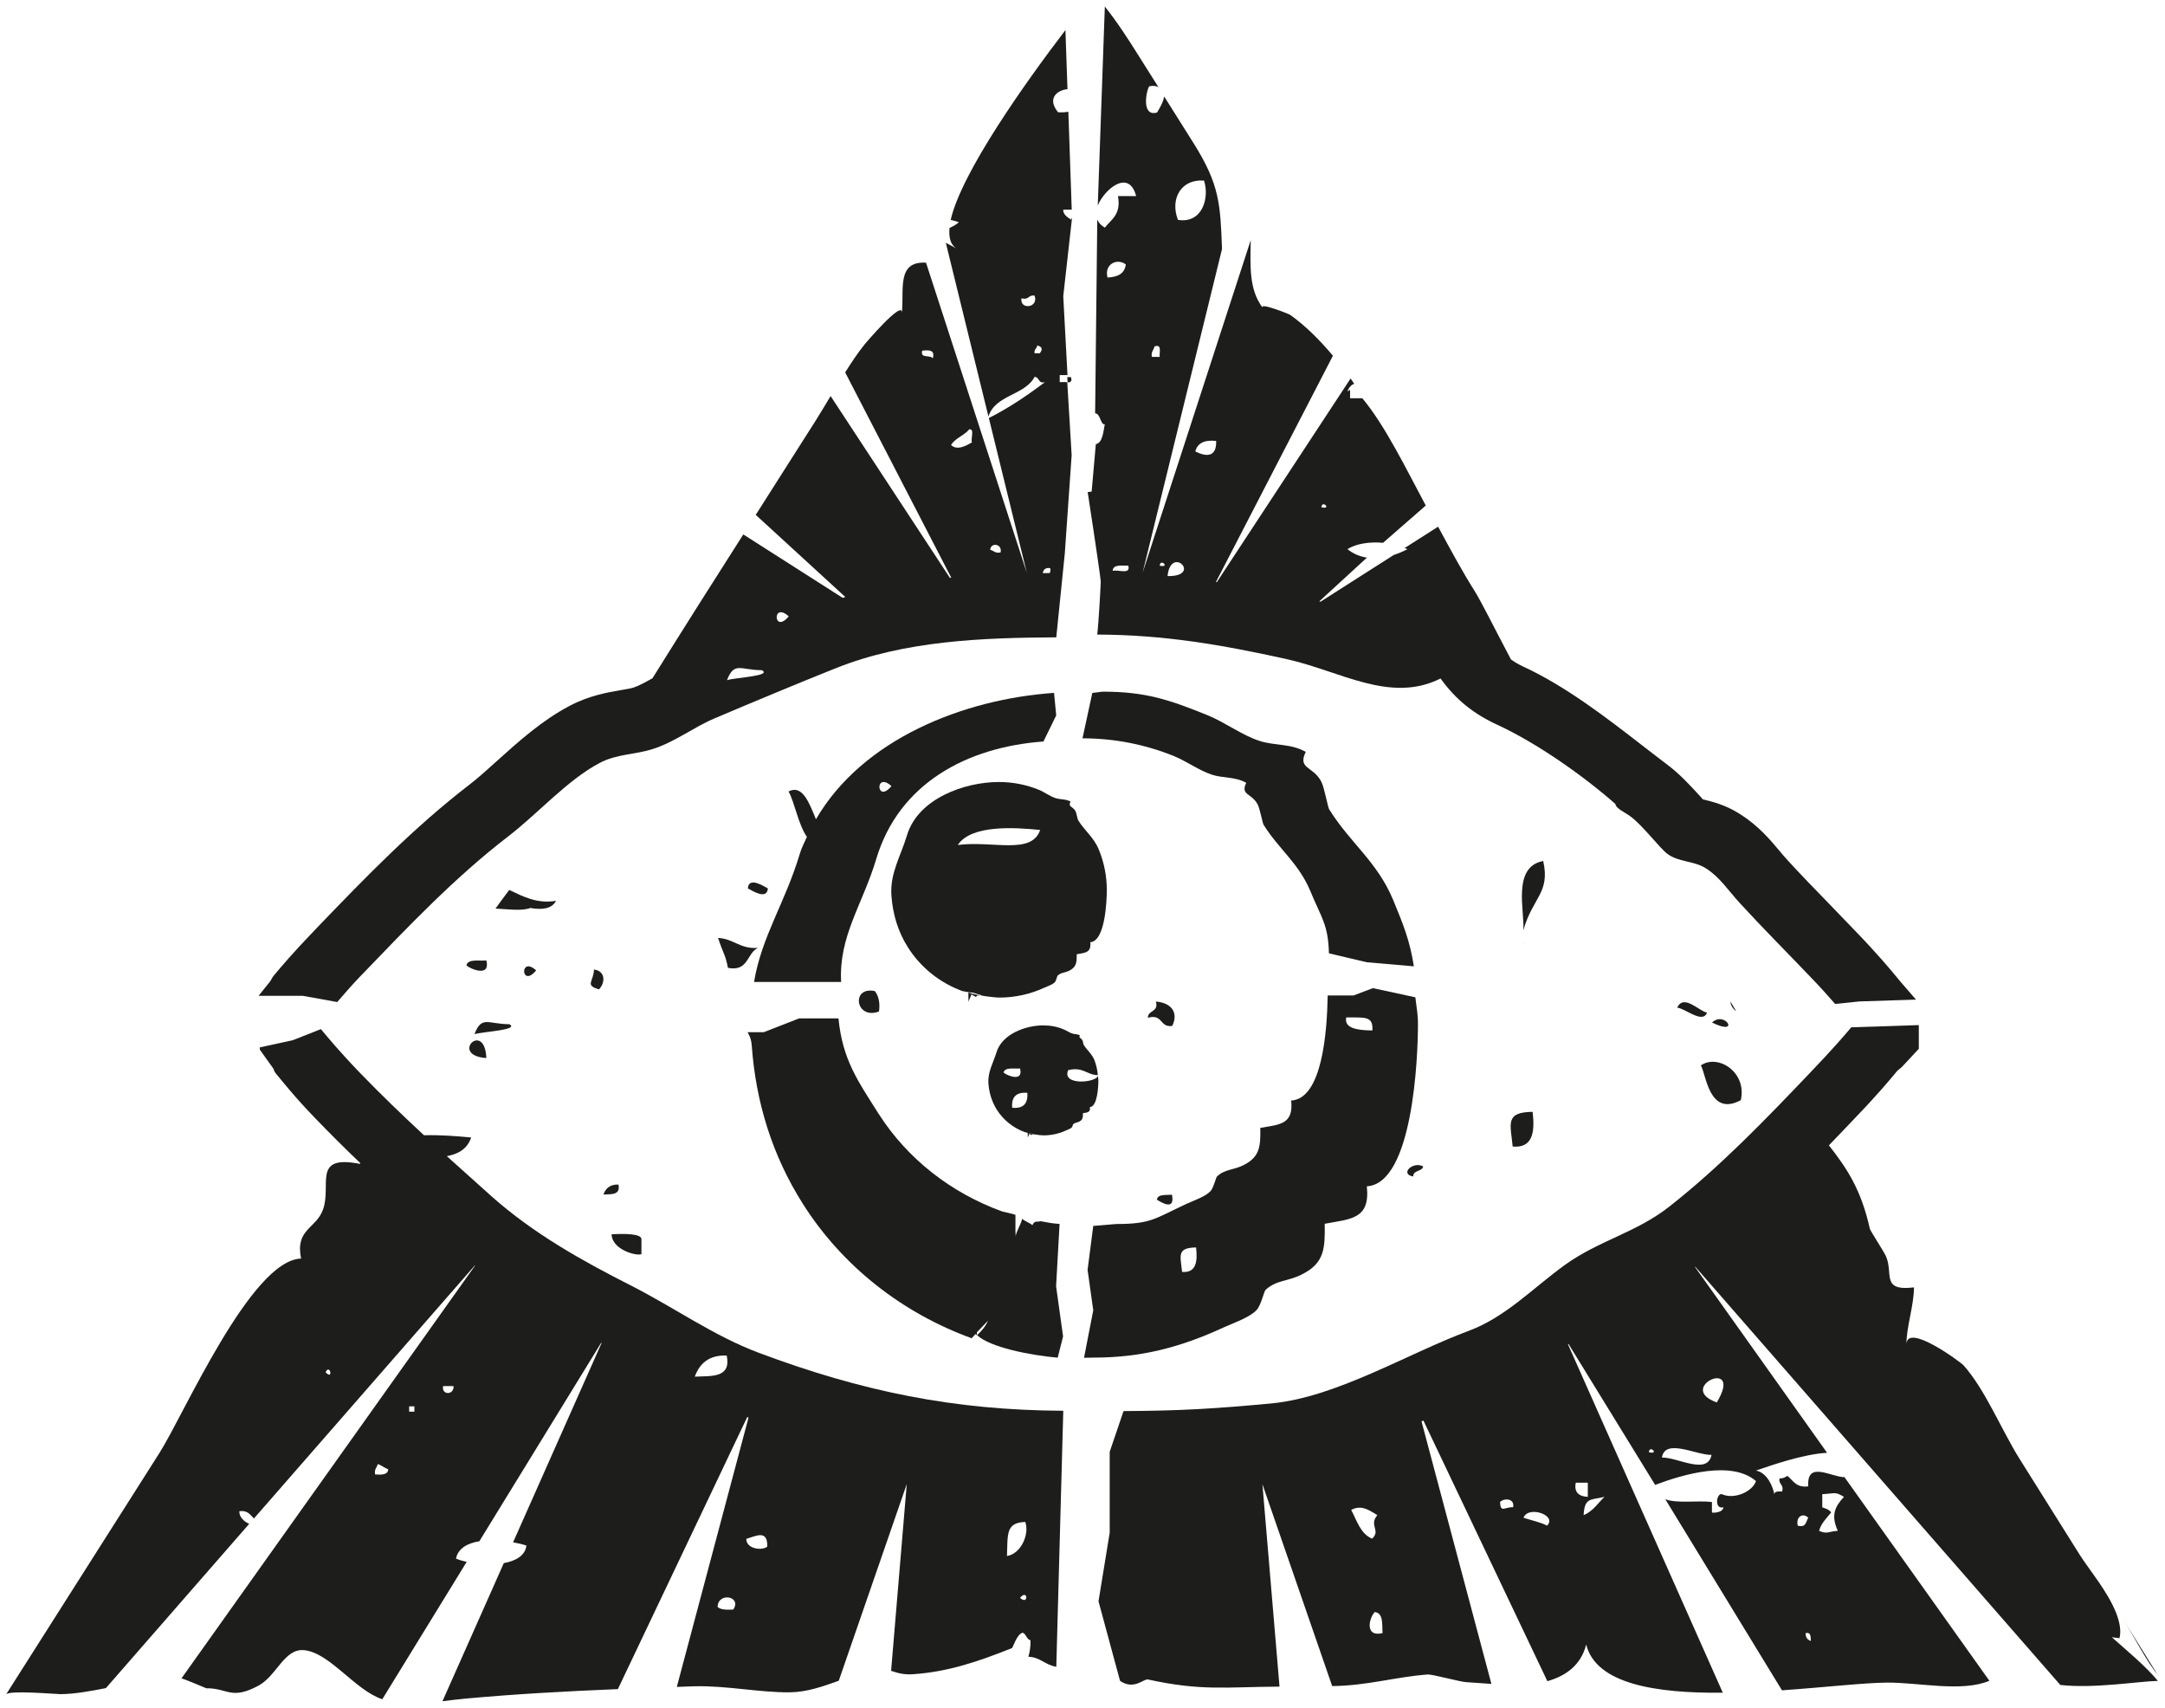 <?xml version="1.0" encoding="UTF-8" standalone="no"?>
<svg
   xmlns:dc="http://purl.org/dc/elements/1.1/"
   xmlns:cc="http://creativecommons.org/ns#"
   xmlns:rdf="http://www.w3.org/1999/02/22-rdf-syntax-ns#"
   xmlns:svg="http://www.w3.org/2000/svg"
   xmlns="http://www.w3.org/2000/svg"
   xmlns:sodipodi="http://sodipodi.sourceforge.net/DTD/sodipodi-0.dtd"
   xmlns:inkscape="http://www.inkscape.org/namespaces/inkscape"
   width="166.239mm"
   height="131.102mm"
   viewBox="0 0 166.239 131.102"
   version="1.1"
   id="svg3843"
   inkscape:version="1.0.1 (3bc2e813f5, 2020-09-07)"
   sodipodi:docname="logo.svg">
  <defs
     id="defs3837" />
  <sodipodi:namedview
     id="base"
     pagecolor="#ffffff"
     bordercolor="#666666"
     borderopacity="1.0"
     inkscape:pageopacity="0.0"
     inkscape:pageshadow="2"
     inkscape:zoom="1.4"
     inkscape:cx="289.71625"
     inkscape:cy="247.55057"
     inkscape:document-units="mm"
     inkscape:current-layer="layer1"
     inkscape:document-rotation="0"
     showgrid="false"
     fit-margin-left="0.5"
     fit-margin-top="0.5"
     fit-margin-bottom="0.5"
     fit-margin-right="0.5"
     inkscape:window-width="1258"
     inkscape:window-height="1040"
     inkscape:window-x="104"
     inkscape:window-y="0"
     inkscape:window-maximized="0" />
  <g
     inkscape:label="Capa 1"
     inkscape:groupmode="layer"
     id="layer1"
     transform="translate(-0.035,-110.586)">
    <g
       id="g670"
       transform="matrix(0.353,0,0,-0.353,83.155,167.27)">
      <path
         d="m 0,0 c 7,0 13.688,-1.345 19.949,-3.884 2.735,-1.134 5.414,-3.106 8.197,-4.024 2.483,-0.807 5.06,-0.398 7.473,-1.772 -1.341,-2.721 1.201,-2.22 2.495,-4.724 0.484,-0.969 1.056,-4.061 1.267,-4.384 3.31,-5.335 7.65,-8.323 10.221,-14.537 2.394,-5.799 3.83,-7.153 4.004,-13.435 l 8.215,-1.94 10.255,-0.887 c -0.865,5.583 -2.305,9.094 -4.456,14.321 -3.488,8.465 -9.471,12.553 -13.975,19.846 -0.283,0.429 -1.029,4.673 -1.705,6.006 -1.771,3.387 -5.21,2.719 -3.382,6.466 -3.264,1.858 -6.726,1.3 -10.1,2.4 -3.809,1.253 -7.34,3.951 -11.087,5.499 -8.543,3.484 -13.727,5.198 -22.949,5.198 -0.343,0 -1.943,-0.271 -2.287,-0.271 L 0,0.006 Z"
         style="fill:#1d1d1b;fill-opacity:1;fill-rule:nonzero;stroke:none"
         id="path672" />
    </g>
    <g
       id="g674"
       transform="matrix(0.353,0,0,-0.353,165.774,239.235)">
      <path
         d="M 0,0 C -2.541,3 -5.085,8.115 -7.651,12.194 L -0.056,0 Z"
         style="fill:#1d1d1b;fill-opacity:1;fill-rule:nonzero;stroke:none"
         id="path676" />
    </g>
    <g
       id="g678"
       transform="matrix(0.353,0,0,-0.353,162.492,234.381)">
      <path
         d="M 0,0 C 0.009,-0.009 0.009,-0.009 0.009,-0.025 0.551,-0.908 1.11,-1.791 1.652,-2.655 Z"
         style="fill:#1d1d1b;fill-opacity:1;fill-rule:nonzero;stroke:none"
         id="path680" />
    </g>
    <g
       id="g682"
       transform="matrix(0.353,0,0,-0.353,37.378,191.816)">
      <path
         d="M 0,0 C -0.344,8.337 -8.151,0.557 0,0"
         style="fill:#1d1d1b;fill-opacity:1;fill-rule:nonzero;stroke:none"
         id="path684" />
    </g>
    <g
       id="g686"
       transform="matrix(0.353,0,0,-0.353,37.378,184.32)">
      <path
         d="M 0,0 C -1.629,-0.178 -3.986,0.41 -4.334,-1.087 -3.558,-1.827 0.972,-3.779 0,0"
         style="fill:#1d1d1b;fill-opacity:1;fill-rule:nonzero;stroke:none"
         id="path688" />
    </g>
    <g
       id="g690"
       transform="matrix(0.353,0,0,-0.353,39.145,189.218)">
      <path
         d="M 0,0 C -4.71,0.026 -6,1.929 -7.586,-2.167 -5.558,-1.578 2.254,-1.265 0,0"
         style="fill:#1d1d1b;fill-opacity:1;fill-rule:nonzero;stroke:none"
         id="path692" />
    </g>
    <g
       id="g694"
       transform="matrix(0.353,0,0,-0.353,88.865,202.688)">
      <path
         d="M 0,0 C 1.026,-0.65 4.021,-2.479 3.275,1.091 1.984,0.922 0.213,1.294 0,0"
         style="fill:#1d1d1b;fill-opacity:1;fill-rule:nonzero;stroke:none"
         id="path696" />
    </g>
    <g
       id="g698"
       transform="matrix(0.353,0,0,-0.353,108.547,200.908)">
      <path
         d="M 0,0 C 0,1.442 1.903,1 2.174,2.175 -0.061,3.415 -3.019,0.499 0,0"
         style="fill:#1d1d1b;fill-opacity:1;fill-rule:nonzero;stroke:none"
         id="path700" />
    </g>
    <g
       id="g702"
       transform="matrix(0.353,0,0,-0.353,116.187,198.611)">
      <path
         d="M 0,0 C 4.344,-0.371 4.856,3.075 4.338,7.551 -1.711,7.471 -0.487,5.006 0,0"
         style="fill:#1d1d1b;fill-opacity:1;fill-rule:nonzero;stroke:none"
         id="path704" />
    </g>
    <g
       id="g706"
       transform="matrix(0.353,0,0,-0.353,116.957,182.99)">
      <path
         d="M 0,0 C 3.71,-1.843 0.889,-0.438 -0.442,0.226 -0.309,0.159 -0.184,0.095 0,0"
         style="fill:#1d1d1b;fill-opacity:1;fill-rule:nonzero;stroke:none"
         id="path708" />
    </g>
    <g
       id="g710"
       transform="matrix(0.353,0,0,-0.353,116.801,182.91)">
      <path
         d="M 0,0 C -0.228,0.117 -0.408,0.207 -0.495,0.248 -0.391,0.195 -0.213,0.108 0,0"
         style="fill:#1d1d1b;fill-opacity:1;fill-rule:nonzero;stroke:none"
         id="path712" />
    </g>
    <g
       id="g714"
       transform="matrix(0.353,0,0,-0.353,88.174,188.725)">
      <path
         d="M 0,0 C 3.287,0.941 2.532,-2.179 5.295,-1.771 6.702,1.084 5.175,3.255 1.748,3.532 2.398,1.132 0,1.756 0,0"
         style="fill:#1d1d1b;fill-opacity:1;fill-rule:nonzero;stroke:none"
         id="path716" />
    </g>
    <g
       id="g718"
       transform="matrix(0.353,0,0,-0.353,74.406,187.515)">
      <path
         d="M 0,0 C 0.058,0.483 0.508,1.144 0.612,1.677 0.877,1.457 1.393,1.278 1.609,1.078 1.868,1.61 2.048,1.312 2.398,1.457 1.474,1.618 0.629,1.83 -0.037,2.075 -0.032,1.384 -0.047,0.69 0,0"
         style="fill:#1d1d1b;fill-opacity:1;fill-rule:nonzero;stroke:none"
         id="path720" />
    </g>
    <g
       id="g722"
       transform="matrix(0.353,0,0,-0.353,73.58,175.458)">
      <path
         d="M 0,0 C 2.909,4.438 12.318,3.826 17.916,3.266 16.042,-2.226 7.678,0.988 0,0 m 1.412,-31.62 v 0.077 l 0.017,-0.031 C 1.412,-31.585 1.412,-31.603 1.412,-31.62 M 24.517,9.451 c -1.077,0.568 -2.187,0.403 -3.262,0.745 -1.248,0.4 -2.384,1.294 -3.593,1.789 -2.724,1.123 -5.711,1.713 -8.699,1.713 -7.613,0 -17.652,-3.679 -20.021,-11.604 -1.359,-4.509 -3.743,-8.295 -3.381,-13.134 0.293,-4.001 1.427,-7.837 3.595,-11.229 2.787,-4.43 7.03,-7.757 11.864,-9.513 l 1.692,-0.303 c 0,0 0.43,0 0.43,-0.019 v 0.019 l 2.092,-0.618 c -0.017,-0.004 -0.269,-0.004 -0.286,-0.019 1.798,-0.313 3.572,-0.466 4.119,-0.466 3.386,0 6.728,0.747 9.78,2.161 0.679,0.298 1.758,0.66 2.267,1.19 0.285,0.323 0.49,1.329 0.594,1.421 0.779,0.715 1.517,0.588 2.516,1.061 1.639,0.832 1.658,1.881 1.637,3.587 1.814,0.329 3.212,0.308 2.959,2.629 3.261,0.198 3.592,9.067 3.592,11.375 0,3.004 -0.598,5.983 -1.733,8.752 -1.14,2.749 -3.06,4.046 -4.506,6.403 -0.118,0.149 -0.345,1.517 -0.556,1.947 -0.583,1.087 -1.69,0.868 -1.1,2.113"
         style="fill:#1d1d1b;fill-opacity:1;fill-rule:nonzero;stroke:none"
         id="path724" />
    </g>
    <g
       id="g726"
       transform="matrix(0.353,0,0,-0.353,130.634,192.381)">
      <path
         d="M 0,0 C 1.134,-1.795 1.743,-11.299 8.692,-7.562 10.079,-1.461 3.718,2.571 0,0"
         style="fill:#1d1d1b;fill-opacity:1;fill-rule:nonzero;stroke:none"
         id="path728" />
    </g>
    <g
       id="g730"
       transform="matrix(0.353,0,0,-0.353,77.756,195.634)">
      <path
         d="M 0,0 C -0.201,2.353 0.883,3.442 3.291,3.253 3.467,0.871 2.383,-0.22 0,0 m 2.911,-5.197 v 0.041 c 0.011,0 0.011,0 0.014,-0.015 C 2.922,-5.181 2.922,-5.186 2.911,-5.197 M 1.709,8.557 C 2.503,5.45 -1.241,7.051 -1.877,7.666 c 0.283,1.231 2.21,0.756 3.586,0.891 m 11.24,-12.843 c 0.161,0.161 0.259,0.675 0.321,0.72 0.416,0.356 0.769,0.305 1.309,0.551 0.81,0.419 0.81,0.956 0.81,1.839 0.928,0.162 1.657,0.133 1.519,1.327 1.658,0.098 1.84,4.629 1.84,5.812 0,0.326 -0.064,0.648 -0.091,0.959 -0.545,-1.523 -7.961,-2.106 -6.474,1.265 3.276,0.794 3.983,-1.045 6.451,-1.09 -0.109,1.137 -0.35,2.257 -0.764,3.315 -0.589,1.398 -1.578,2.073 -2.325,3.284 -0.041,0.071 -0.169,0.777 -0.27,0.982 -0.29,0.567 -0.858,0.458 -0.554,1.078 -0.545,0.306 -1.122,0.207 -1.664,0.398 -0.636,0.202 -1.209,0.631 -1.846,0.892 C 9.822,17.635 8.3,17.92 6.777,17.92 2.911,17.92 -2.244,16.039 -3.433,12.012 -4.144,9.715 -5.347,7.79 -5.169,5.302 -5.026,3.253 -4.431,1.321 -3.339,-0.427 -1.901,-2.692 0.25,-4.38 2.718,-5.29 l 0.636,-0.146 c 0,-0.357 0.027,-0.705 0.051,-1.059 0.036,0.248 0.249,0.577 0.301,0.853 0.155,-0.122 0.398,-0.208 0.513,-0.321 0.114,0.265 0.224,0.143 0.379,0.207 -0.452,0.074 -0.879,0.178 -1.201,0.304 l 1.249,-0.286 c -0.01,-0.018 -0.034,0 -0.048,-0.018 0.921,-0.162 1.9,-0.248 2.179,-0.248 1.734,0 3.468,0.371 5.021,1.114 0.316,0.149 0.897,0.338 1.151,0.604"
         style="fill:#1d1d1b;fill-opacity:1;fill-rule:nonzero;stroke:none"
         id="path732" />
    </g>
    <g
       id="g734"
       transform="matrix(0.353,0,0,-0.353,128.818,187.946)">
      <path
         d="M 0,0 C 1.728,-0.157 5.58,-3.607 6.489,-1.077 4.805,-0.825 1.439,3.075 0,0"
         style="fill:#1d1d1b;fill-opacity:1;fill-rule:nonzero;stroke:none"
         id="path736" />
    </g>
    <g
       id="g738"
       transform="matrix(0.353,0,0,-0.353,41.205,185.087)">
      <path
         d="M 0,0 C -3.67,3.31 -3.316,-3.995 0,0"
         style="fill:#1d1d1b;fill-opacity:1;fill-rule:nonzero;stroke:none"
         id="path740" />
    </g>
    <g
       id="g742"
       transform="matrix(0.353,0,0,-0.353,131.493,189.089)">
      <path
         d="M 0,0 C 6.297,-3.109 2.85,2.675 0,0"
         style="fill:#1d1d1b;fill-opacity:1;fill-rule:nonzero;stroke:none"
         id="path744" />
    </g>
    <g
       id="g746"
       transform="matrix(0.353,0,0,-0.353,133.348,188.216)">
      <path
         d="M 0,0 C -0.422,0.704 -0.836,1.403 -1.265,2.119 -1.174,1.189 -0.679,0.469 0,0"
         style="fill:#1d1d1b;fill-opacity:1;fill-rule:nonzero;stroke:none"
         id="path748" />
    </g>
    <g
       id="g750"
       transform="matrix(0.353,0,0,-0.353,118.529,176.688)">
      <path
         d="M 0,0 C -6.839,-1.269 -3.98,-10.956 -4.324,-15.1 -2.3,-7.864 1.573,-6.981 0,0"
         style="fill:#1d1d1b;fill-opacity:1;fill-rule:nonzero;stroke:none"
         id="path752" />
    </g>
    <g
       id="g754"
       transform="matrix(0.353,0,0,-0.353,55.93,184.891)">
      <path
         d="M 0,0 C 4.484,-0.88 4.065,3.167 6.513,4.347 2.614,4.044 1.282,6.331 -2.153,6.503 -0.873,2.695 -0.577,2.942 0,0"
         style="fill:#1d1d1b;fill-opacity:1;fill-rule:nonzero;stroke:none"
         id="path756" />
    </g>
    <g
       id="g758"
       transform="matrix(0.353,0,0,-0.353,46.029,186.543)">
      <path
         d="M 0,0 C 1.387,1.423 1.451,3.988 -1.081,4.315 -1.205,1.603 -3.15,0.921 0,0"
         style="fill:#1d1d1b;fill-opacity:1;fill-rule:nonzero;stroke:none"
         id="path760" />
    </g>
    <g
       id="g762"
       transform="matrix(0.353,0,0,-0.353,42.727,179.744)">
      <path
         d="m 0,0 c -4.077,-0.72 -7.235,0.973 -10.174,2.36 -1.014,-1.325 -1.994,-2.692 -2.981,-4.049 2.694,-0.133 5.712,-0.578 7.578,0.127 C -3.004,-2.012 -0.866,-1.748 0,0"
         style="fill:#1d1d1b;fill-opacity:1;fill-rule:nonzero;stroke:none"
         id="path764" />
    </g>
    <g
       id="g766"
       transform="matrix(0.353,0,0,-0.353,67.528,188.242)">
      <path
         d="M 0,0 C 0.28,2.033 -0.136,3.403 -0.883,4.429 -6.143,5.582 -5.152,-1.912 0,0"
         style="fill:#1d1d1b;fill-opacity:1;fill-rule:nonzero;stroke:none"
         id="path768" />
    </g>
    <g
       id="g770"
       transform="matrix(0.353,0,0,-0.353,75.067,213.1)">
      <path
         d="M 0,0 C 0,0 0,0.017 -0.008,0.027 V 0 Z"
         style="fill:#1d1d1b;fill-opacity:1;fill-rule:nonzero;stroke:none"
         id="path772" />
    </g>
    <g
       id="g774"
       transform="matrix(0.353,0,0,-0.353,49.288,206.871)">
      <path
         d="M 0,0 V 3.249 C 0,4.489 -3.837,4.471 -6.498,4.312 -6.352,0.877 -1,-0.453 0,0"
         style="fill:#1d1d1b;fill-opacity:1;fill-rule:nonzero;stroke:none"
         id="path776" />
    </g>
    <g
       id="g778"
       transform="matrix(0.353,0,0,-0.353,46.367,202.294)">
      <path
         d="M 0,0 C 1.707,0.088 3.754,-0.163 3.275,2.168 1.416,2.224 0.495,1.336 0,0"
         style="fill:#1d1d1b;fill-opacity:1;fill-rule:nonzero;stroke:none"
         id="path780" />
    </g>
    <g
       id="g782"
       transform="matrix(0.353,0,0,-0.353,57.46,178.792)">
      <path
         d="M 0,0 C 0.659,-0.311 4.167,-2.697 4.35,0 3.668,0.329 0.166,2.722 0,0"
         style="fill:#1d1d1b;fill-opacity:1;fill-rule:nonzero;stroke:none"
         id="path784" />
    </g>
    <g
       id="g786"
       transform="matrix(0.353,0,0,-0.353,131.455,222.285)">
      <path
         d="M 0,0 C -0.886,-4.476 -7.389,-0.494 -10.79,-0.571 -10.131,3.69 -3.368,-0.045 0,0 m 1.148,11.418 c -9.161,3.249 5.997,9.999 0,0 m 19.884,-25.084 c -0.495,-0.824 -0.451,-2.223 -2.287,-1.719 -0.443,2.049 1.215,2.838 2.287,1.719 m 0.574,-26.804 c -0.713,0.268 -1.171,0.738 -1.142,1.714 1.206,0.264 1.075,-0.807 1.142,-1.714 m 2.481,29.089 v 2.839 c 3,0.183 2.76,0.587 4.715,-0.581 -1.979,-2.139 -2.879,-3.995 -1.335,-7.389 -2.066,-0.123 -2.282,-0.789 -4.069,0 0.423,1.656 1.693,2.816 2.614,3.986 -0.365,0.758 -1.925,1.059 -1.925,1.145 M -13.625,0.578 c 0.105,1.708 2.366,-0.558 0,0 m -15.903,-6.625 h 2.615 v -3.076 c -2,0.084 -3.044,1.076 -2.615,3.076 m 6.238,-3.076 c -1.434,-1.377 -2.512,-3.152 -4.537,-3.978 0.216,3.911 1.524,3.236 4.537,3.978 m -12.491,-6.262 c -1.478,0.795 -3.412,1.137 -5.112,1.719 0.956,2.715 7.408,0.565 5.112,-1.719 m -7.378,4.004 c -1.86,0.086 -2.737,-1.346 -2.844,1.138 0.851,0.894 3.232,0.823 2.844,-1.138 M -73.268,-34.18 c 1.9,-0.19 1.606,-2.603 1.696,-4.576 -3.902,-0.945 -2.943,3.245 -1.696,4.576 m -5.117,22.222 c 2.139,1.091 3.605,0.161 5.688,-1.143 -1.908,-2.284 0.822,-3.272 -1.13,-5.116 -2.538,1.052 -3.302,3.907 -4.558,6.259 M 42.388,23.95 c -0.003,4.001 1.596,8.282 1.655,12.485 -7.41,-0.898 -4.313,3.148 -6.216,7.017 -0.317,0.694 -3.292,5.322 -3.383,5.7 -1.884,8.488 -4.932,13.11 -8.916,18.179 1.955,2.041 3.925,4.062 5.836,6.104 4.803,4.977 7.571,8.337 9.063,10.127 l 0.984,0.818 3.676,3.945 v 5.157 L 30.392,92.999 C 29.069,91.426 26.455,88.354 21.379,83.059 11.604,72.805 1.944,62.773 -9.131,54.047 -16.419,48.3 -24.518,46.665 -32,41.25 -38.833,36.29 -44.84,29.954 -52.757,27.007 -66.23,22.006 -81.565,12.538 -95.765,11.195 -108.187,10.045 -115.312,9.6 -127.902,9.533 l -3.011,-8.858 v -17.606 l -2.434,-14.903 4.684,-17.305 c 3.024,-2.1 5.181,0.512 6.066,0.299 11.738,-2.55 16.775,-1.626 28.622,-1.553 l -3.719,44.031 15.175,-43.91 c 7.637,0.077 13.623,1.974 20.747,2.517 1.048,0.074 6.905,-1.563 8.406,-1.668 0.801,-0.067 3.104,-0.219 5.479,-0.373 L -63.084,7.287 c 0.154,0.065 0.279,0.132 0.414,0.186 l 26.961,-56.682 c 3.873,1.09 7.288,3.381 8.444,7.967 2.157,-8.649 15.36,-10.621 29.716,-10.477 l -33.687,75.793 c 0.047,0.018 0.076,0.054 0.111,0.083 l 18.861,-30.68 C -6.049,-4.164 4.397,-1.16 9.668,-5.69 8.864,-8.071 4.834,-9.744 2.262,-8.542 1.075,-8.216 0.528,-11.939 2.583,-11.381 2.511,-12.645 0.087,-12.623 0.087,-12.526 v 2.283 c -3,0.389 -7.522,-0.376 -10.139,0.598 l 25.371,-41.552 c 9.382,0.655 17.923,1.647 22.89,1.676 6.945,0.045 16.238,-2.135 22.229,0.398 L 28.922,-4.84 c -2.891,0.014 -8.282,3.68 -7.878,-1.99 -2.664,-0.38 -3.274,1.283 -4.548,2.279 -0.473,-0.307 -0.925,-0.599 -1.709,-0.558 -0.239,-1.38 1.017,-1.253 0.565,-2.858 -0.804,0.034 -1.624,0.094 -1.709,-0.575 -0.187,1.252 -1.361,4.639 -3.975,5.139 2.917,1.001 10.28,3.602 15.47,3.859 l -28.74,40.427 c 0.015,0.012 0.03,0.025 0.068,0.045 l 79.398,-90.961 c 7.396,-0.826 16.942,0.794 21.228,0.881 -2.553,3.134 -7.07,6.862 -10.015,9.498 0.536,-0.078 1.099,-0.146 1.661,-0.205 0.419,1.68 0.012,3.579 -0.749,5.546 -0.009,0.016 -0.014,0.025 -0.014,0.025 -1.828,4.618 -5.945,9.49 -7.841,12.494 -4.395,6.985 -8.76,13.98 -13.159,20.983 -3.873,6.161 -7.471,15.125 -12.25,20.398 -0.44,0.468 -12.358,9.42 -12.337,4.363"
         style="fill:#1d1d1b;fill-opacity:1;fill-rule:nonzero;stroke:none"
         id="path788" />
    </g>
    <g
       id="g790"
       transform="matrix(0.353,0,0,-0.353,57.344,228.727)">
      <path
         d="M 0,0 C 2.281,0.684 4.63,1.99 4.548,-1.704 3.29,-2.682 -0.095,-2.121 0,0 m -2.846,-15.385 c -1.382,-0.062 -2.733,-0.076 -3.412,0.572 0.098,3.299 5.349,2.325 3.412,-0.572 m -8.375,50.657 c 1.04,2.798 3.002,4.729 6.946,4.593 1.029,-4.936 -3.319,-4.42 -6.946,-4.593 m -54.737,-2.059 h 2.268 c 0.125,-2 -2.67,-2 -2.268,0 m -6.255,-5.553 h -1.135 v 1.144 h 1.135 z M -80.75,13.994 c -0.234,1.186 0.405,1.502 0.583,2.278 0.835,-0.293 1.422,-0.847 2.266,-1.145 -0.072,-1.239 -1.431,-1.21 -2.849,-1.133 m -10.779,22.235 c 0.96,1.997 1.773,-1.885 0,0 M 60.673,3.67 C 61.616,1.007 59.756,-3.253 56.688,-3.744 56.859,1.14 56.44,3.51 60.673,3.67 m -1.144,-16.51 c 1.728,2.093 1.913,-1.749 0,0 M 20.097,-30.871 34.89,11.897 31.484,-28.711 c 1.626,-0.566 3.01,-0.863 4.755,-0.736 7.425,0.49 13.992,2.66 21.475,5.66 h 0.023 c 0.227,0 1.067,3.074 2.364,3.367 0.735,-0.221 0.893,-1.505 1.701,-1.647 0.058,-1.33 -0.169,-2.593 -0.451,-3.576 2.645,-0.133 3.435,-1.697 6.066,-2.192 l 1.518,55.685 c -23.774,0.107 -43.783,4.194 -66.272,12.624 -9.793,3.672 -18.415,9.87 -27.86,14.662 -10.62,5.385 -21.116,11.258 -30.219,19.344 -3.292,2.935 -6.51,5.826 -9.739,8.744 2.516,0.468 4.437,1.554 5.296,4.06 -2.921,0.279 -6.62,0.587 -10.263,0.487 -4.708,4.359 -9.333,8.827 -13.904,13.547 -4.673,4.856 -7.101,7.846 -8.523,9.535 l -6.085,-2.4 -7.201,-1.574 v -0.484 l 2.856,-4.006 c 0.244,-0.262 0.166,-0.62 0.559,-1.089 1.57,-1.886 4.035,-5.052 8.502,-9.686 3.315,-3.432 6.567,-6.687 9.911,-9.869 0.014,-0.076 -0.033,-0.136 -0.01,-0.21 -10.574,2.095 -6.108,-4.563 -8.086,-9.964 -1.558,-4.199 -6.062,-4.199 -4.755,-10.621 -10.892,-0.303 -25.487,-33.914 -30.79,-42.251 -11.14,-17.518 -22.254,-35.031 -33.385,-52.551 0.621,0.981 10.765,0.07 11.889,0.07 2.975,0.027 6.363,0.622 9.835,1.315 l 31.171,35.724 c -1.151,0.481 -2.238,1.557 -2.14,2.749 1.837,0.254 2.359,-0.82 3.163,-1.585 l 48.059,55.043 c 0.028,0 0.042,-0.011 0.054,-0.028 l -63.903,-89.832 c 0.055,-0.009 0.128,0 0.175,-0.009 0.457,-0.065 5.256,-2.099 5.256,-2.099 4.685,0.047 5.388,-2.629 11.332,0.563 4.03,2.162 5.616,8.174 9.986,7.718 5.597,-0.588 10.957,-8.648 16.963,-10.67 l 18.354,29.877 c -0.879,0.205 -1.686,0.439 -2.33,0.715 0.487,2.274 2.554,3.356 5.09,3.771 l 26.514,43.188 c 0,0 0.02,-0.024 0.031,-0.024 0.016,0 0.037,-0.016 0.05,-0.03 L -50.739,-0.759 c 1.07,-0.196 2.081,-0.423 2.903,-0.711 -0.289,-2.223 -2.351,-3.341 -4.925,-3.817 l -13.341,-30.035 c 1.693,0.214 3.376,0.422 5.028,0.572 11.032,1.014 22.065,1.604 33.127,2.064 L 0.187,26.479 c 0.099,-0.014 0.2,-0.061 0.291,-0.091 l -15.605,-58.594 c 1.31,0.036 2.624,0.118 3.927,0.137 6.909,0.156 14.012,-1.357 20.559,-1.316 3.832,0.031 7.274,1.283 10.738,2.514"
         style="fill:#1d1d1b;fill-opacity:1;fill-rule:nonzero;stroke:none"
         id="path792" />
    </g>
    <g
       id="g794"
       transform="matrix(0.353,0,0,-0.353,82.266,139.537)">
      <path
         d="m 0,0 h -0.79 l 0.061,-1.159 C -0.114,-1.146 0.321,-0.953 0,0"
         style="fill:#1d1d1b;fill-opacity:1;fill-rule:nonzero;stroke:none"
         id="path796" />
    </g>
    <g
       id="g798"
       transform="matrix(0.353,0,0,-0.353,58.535,162.039)">
      <path
         d="M 0,0 C 2.266,-1.267 -5.56,-1.564 -7.584,-2.166 -6.001,1.915 -4.71,0.029 0,0 m 5.845,11.711 c -3.322,-3.982 -3.674,3.325 0,0 m 35.301,37.266 c 0.937,1.529 2.87,2.05 3.975,3.418 1.22,0.104 0.256,-2.032 0.58,-2.845 -1.128,-0.663 -3.197,-1.879 -4.555,-0.573 m -3.984,18.811 c -0.413,0.911 -2.793,-0.134 -2.278,1.707 1.495,0.149 2.85,0.201 2.278,-1.707 M 51.927,25.61 c -1.18,-0.251 -1.494,0.385 -2.255,0.572 0.084,1.653 2.675,1.369 2.255,-0.572 m 10.812,-3.432 c 0.089,-0.484 -0.013,-0.764 -0.111,-1.043 -0.479,-0.015 -1.001,-0.032 -1.502,-0.032 0.035,0.674 0.565,1.308 1.613,1.075 M 60.453,68.93 h -1.13 c -0.16,0.915 0.518,0.986 0.573,1.711 1.178,-0.327 1.194,-0.91 0.557,-1.711 M 56.47,80.895 c 1.614,-0.476 1.48,0.796 2.853,0.57 0.952,-2.713 -3.279,-3.15 -2.853,-0.57 M -92.37,-72.174 c 1.325,1.488 2.868,3.368 4.967,5.544 10.42,10.812 20.519,21.497 32.358,30.585 6.313,4.87 12.8,12.21 19.761,15.872 3.68,1.958 7.742,1.806 11.551,3.027 4.79,1.519 8.864,4.726 13.473,6.681 8.733,3.7 17.542,7.379 26.384,10.914 14.885,5.955 31.73,6.618 47.916,6.696 l 1.85,18.197 1.495,21.414 -0.955,15.869 c -0.485,-0.014 0.358,0.084 -1.642,0.02 v 1.531 h 1.691 l -0.921,17.165 1.923,17.153 c -0.081,-0.135 -0.148,-0.347 -0.212,-0.498 -0.822,0.49 -1.804,1.18 -1.711,2.18 H 67.4 l -0.734,21.29 c -0.668,-0.142 -1.401,-0.165 -2.238,-0.122 -2.398,2.92 -0.357,4.772 2.048,5.024 l -0.446,12.845 c -8.7,-11.381 -22.632,-30.977 -24.961,-41.285 0.596,-0.153 1.22,-0.279 1.78,-0.504 -0.596,-0.528 -1.295,-0.914 -2.035,-1.248 -0.184,-2.108 0.222,-3.727 1.6,-4.493 -0.726,0.402 -1.569,0.824 -2.398,1.267 l 9.27,-37.773 c 1.496,4.741 7.863,4.555 10.037,8.607 1.115,0 0.722,-1.547 2.265,-1.139 -3.818,-2.842 -7.773,-5.577 -12.214,-7.803 l 8.255,-33.647 -21.92,67.43 c -6.544,0.409 -4.691,-6.102 -5.272,-10.985 0.384,3.255 -8.178,-6.883 -8.081,-6.767 -1.535,-1.92 -2.909,-3.991 -4.235,-6.103 L 41.196,20.116 C 41.105,20.105 40.983,20.098 40.904,20.077 L 14.949,59.626 C 13.884,57.842 12.818,56.053 11.734,54.327 7.385,47.48 3.016,40.625 -1.334,33.783 L 18.15,15.922 C 17.951,15.857 17.786,15.791 17.588,15.725 L -4.039,29.526 c -3.177,-5.023 -6.378,-10.044 -9.574,-15.063 -3.421,-5.395 -6.801,-10.812 -10.184,-16.217 -1.569,-0.883 -3.038,-1.681 -4.168,-2.044 -0.586,-0.179 -1.626,-0.356 -2.715,-0.536 -2.945,-0.506 -6.952,-1.199 -11.174,-3.442 -5.933,-3.116 -11.101,-7.754 -15.653,-11.857 -2.168,-1.97 -4.231,-3.808 -6.073,-5.237 -12.179,-9.366 -22.593,-20.146 -32.652,-30.582 l -1.235,-1.3 c -4.449,-4.607 -7.107,-7.758 -8.684,-9.644 -0.391,-0.461 -0.682,-1.174 -0.932,-1.442 l -2.394,-2.986 h 9.644 z"
         style="fill:#1d1d1b;fill-opacity:1;fill-rule:nonzero;stroke:none"
         id="path800" />
    </g>
    <path
       d="m 86.479,130.888 c -0.089,0.722 -0.637,0.968 -1.407,1.005 -0.26,-1.041 0.752,-1.514 1.407,-1.005 m -1.007,23.525 c 0.024,-0.511 0.676,-0.397 1.201,-0.397 0.193,0.722 -0.782,0.278 -1.201,0.397 m 3.214,-17.231 c 0.594,-0.202 0.352,0.453 0.396,0.806 h -0.601 c -0.084,-0.353 0.135,-0.532 0.206,-0.806 m 3.801,-12.73 c 0.429,1.346 -0.138,3.316 -2.006,3.014 -0.623,-1.616 0.247,-3.158 2.006,-3.014 m -3.405,29.563 c 0.044,-0.605 0.834,0.19 0,0 m 0.602,0.799 c 0.247,-2.429 2.714,0.04 0,0 M 93.419,144.439 c 0.039,1.308 -0.823,1.202 -1.602,0.806 0.16,-0.641 0.703,-0.906 1.602,-0.806 m 8.081,5.093 c 0.04,-0.605 0.829,0.191 0,0 m -16.946,5.703 c 0,0.208 -0.144,3.017 -0.268,4.069 5.118,0.016 9.533,0.776 14.54,1.884 4.101,0.903 7.957,3.433 11.82,1.489 1.198,1.655 2.565,2.729 4.386,3.566 3.03,1.402 6.575,3.898 9.045,6.071 v -0.004 c 0,0.332 0.749,0.651 1.167,0.966 0.942,0.703 2.246,2.433 2.8,2.849 0.875,0.664 2.07,0.54 2.975,1.125 1.049,0.655 1.717,1.695 2.586,2.645 1.731,1.894 3.573,3.736 5.346,5.591 0.871,0.903 1.495,1.599 1.994,2.176 l 1.868,-0.192 4.341,-0.141 -1.203,-1.387 -0.244,-0.297 c -0.527,-0.637 -1.505,-1.817 -3.217,-3.588 -0.631,-0.661 -1.294,-1.345 -1.959,-2.033 -1.101,-1.138 -2.246,-2.305 -3.299,-3.464 -0.19,-0.209 -0.371,-0.422 -0.551,-0.64 -0.731,-0.872 -1.646,-1.961 -3.058,-2.845 -1.063,-0.682 -2.11,-0.95 -2.832,-1.117 -0.066,-0.077 -0.14,-0.152 -0.211,-0.237 -0.737,-0.807 -1.571,-1.716 -2.487,-2.402 -0.624,-0.469 -1.276,-0.974 -1.945,-1.493 -2.752,-2.133 -5.876,-4.548 -9.148,-6.063 -0.36,-0.164 -0.666,-0.346 -0.949,-0.553 -1.23,-2.322 -2.262,-4.416 -2.824,-5.311 -0.899,-1.423 -1.812,-3.105 -2.767,-4.878 l -2.576,1.643 c 0.069,0.035 0.161,0.046 0.223,0.084 -0.329,0.17 -0.681,0.325 -1.052,0.445 l -5.621,3.585 c -0.032,-0.005 -0.067,-0.015 -0.096,-0.025 l 3.658,-3.357 c -0.526,-0.079 -1.032,-0.277 -1.496,-0.648 0.692,-0.445 1.738,-0.574 2.732,-0.489 l 3.28,-2.861 c -1.507,-2.809 -3.106,-6.118 -4.869,-8.235 h -0.945 c 0.029,-1.058 -0.046,-0.496 -0.198,-0.546 0.108,-0.278 0.305,-0.506 0.521,-0.562 -0.092,-0.131 -0.19,-0.284 -0.282,-0.41 L 93.467,155.283 c -0.026,-10e-4 -0.048,-0.015 -0.066,-0.015 l 8.983,-17.372 c -1.044,-1.24 -2.14,-2.332 -3.311,-3.155 -0.037,-0.031 -2.441,-0.999 -2.075,-0.511 -1.079,-1.433 -0.956,-3.213 -0.927,-5.204 L 87.768,154.562 93.867,129.706 c -0.128,-3.439 -0.183,-4.941 -2.173,-8.11 -0.757,-1.198 -1.508,-2.404 -2.266,-3.601 -0.095,0.489 -0.328,0.853 -0.548,1.228 -1.176,0.348 -0.872,-1.545 -0.606,-2.01 0.34,-0.074 0.542,-0.024 0.713,0.063 -0.498,-0.79 -0.998,-1.586 -1.502,-2.38 -0.786,-1.258 -1.668,-2.622 -2.615,-3.81 l -0.542,15.274 c 0.519,-1.257 2.399,-2.836 2.945,-0.719 h -1.396 c 0.26,1.411 -0.508,1.783 -1.008,2.421 -0.299,-0.17 -0.478,-0.382 -0.58,-0.621 l -0.165,14.886 c 0.389,-0.047 0.428,0.945 0.745,0.822 -0.102,0.43 -0.138,1.439 -0.691,1.537 l -0.321,3.641 -0.305,0.037 0.433,2.847 c 0,0 0.568,3.764 0.568,4.023"
       style="fill:#1d1d1b;fill-opacity:1;fill-rule:nonzero;stroke:none;stroke-width:0.353"
       id="path804" />
    <g
       id="g806"
       transform="matrix(0.353,0,0,-0.353,81.25,214.821)">
      <path
         d="M 0,0 1.17,4.623 -0.348,15.529 0.41,29.09 c -1.922,0.16 -1.667,0.16 -4.173,0.599 -0.784,-0.294 -1.192,0.295 -1.737,-0.864 -0.501,0.465 -1.636,0.847 -2.226,1.378 -0.265,-1.217 -1.273,-2.695 -1.42,-3.797 -0.088,1.534 -0.022,3.095 -0.04,4.651 -0.162,0.062 -0.326,0.102 -0.469,0.166 l -2.453,0.59 c -10.964,3.985 -20.556,11.325 -26.918,21.348 -4.45,7.042 -7.774,11.632 -8.663,20.632 h -8.561 l -7.692,-3 h -3.494 c -0.123,0 0.727,-0.874 0.877,-2.814 0.887,-12.381 4.436,-23.936 11.096,-34.469 C -46.8,19.801 -33.688,9.662 -18.711,4.229 l 0.836,0.921 c 0.083,-0.102 0.225,-0.174 0.341,-0.281 -0.044,0.193 -0.028,0.447 -0.044,0.654 l 2.416,2.513 C -15.648,6.867 -16.619,5.739 -17.521,4.892 -14.728,2.256 -6.088,0.545 0,0"
         style="fill:#1d1d1b;fill-opacity:1;fill-rule:nonzero;stroke:none"
         id="path808" />
    </g>
    <g
       id="g810"
       transform="matrix(0.353,0,0,-0.353,91.876,206.358)">
      <path
         d="M 0,0 C 0.355,-3.147 0,-5.566 -3.048,-5.315 -3.4,-1.795 -4.267,-0.057 0,0 m 32.667,50.04 c 3.925,-0.072 5.906,0.41 5.679,-2.846 -3.52,0.036 -6.172,0.554 -5.679,2.846 m -55.034,-73.997 c 10.505,0 19.013,2.242 28.526,6.641 2.046,0.93 5.47,2.064 7.014,3.716 0.953,1.011 1.605,4.087 1.949,4.387 2.416,2.175 4.718,1.767 7.815,3.312 5.059,2.476 5.114,5.798 5.042,11.053 5.617,1.062 9.932,0.935 9.161,8.146 10.026,0.576 11.122,28.056 11.122,35.213 0,2.454 -0.304,3.464 -0.563,5.892 l -9.243,2 -4.207,-1.599 h -5.621 c -0.146,-8 -1.2,-22.453 -7.946,-22.852 0.565,-5.267 -2.608,-5.209 -6.716,-5.947 0.058,-3.874 0,-6.295 -3.684,-8.119 C 7.998,16.767 6.322,17.068 4.56,15.453 4.307,15.234 3.816,12.989 3.149,12.258 2.013,11.046 -0.501,10.206 -1.979,9.532 -8.963,6.317 -9.648,5.102 -17.347,5.102 c -0.017,0 -5.006,-0.419 -5.02,-0.419 l -1.234,-9.551 1.234,-8.801 -2.008,-10.32 c 0.018,0 1.99,0.032 2.008,0.032"
         style="fill:#1d1d1b;fill-opacity:1;fill-rule:nonzero;stroke:none"
         id="path812" />
    </g>
    <g
       id="g814"
       transform="matrix(0.353,0,0,-0.353,68.485,170.937)">
      <path
         d="m 0,0 c -3.313,-3.982 -3.668,3.312 0,0 m -29.892,-42.602 h 8.723 9.065 1.157 c -0.536,10 4.649,16.771 7.637,26.741 C 1.628,0.66 16.518,8.496 33.063,9.698 l 2.774,5.677 -0.469,4.897 C 15.573,18.904 -6.325,10.177 -16.422,-7.216 c -1.51,3.668 -2.964,7.612 -5.962,6.05 1.302,-2.311 2.159,-7.301 3.995,-9.874 -0.586,-1.356 -1.115,-2.234 -1.55,-3.689 -3.204,-10.708 -8.273,-17.873 -9.953,-27.873"
         style="fill:#1d1d1b;fill-opacity:1;fill-rule:nonzero;stroke:none"
         id="path816" />
    </g>
  </g>
</svg>
